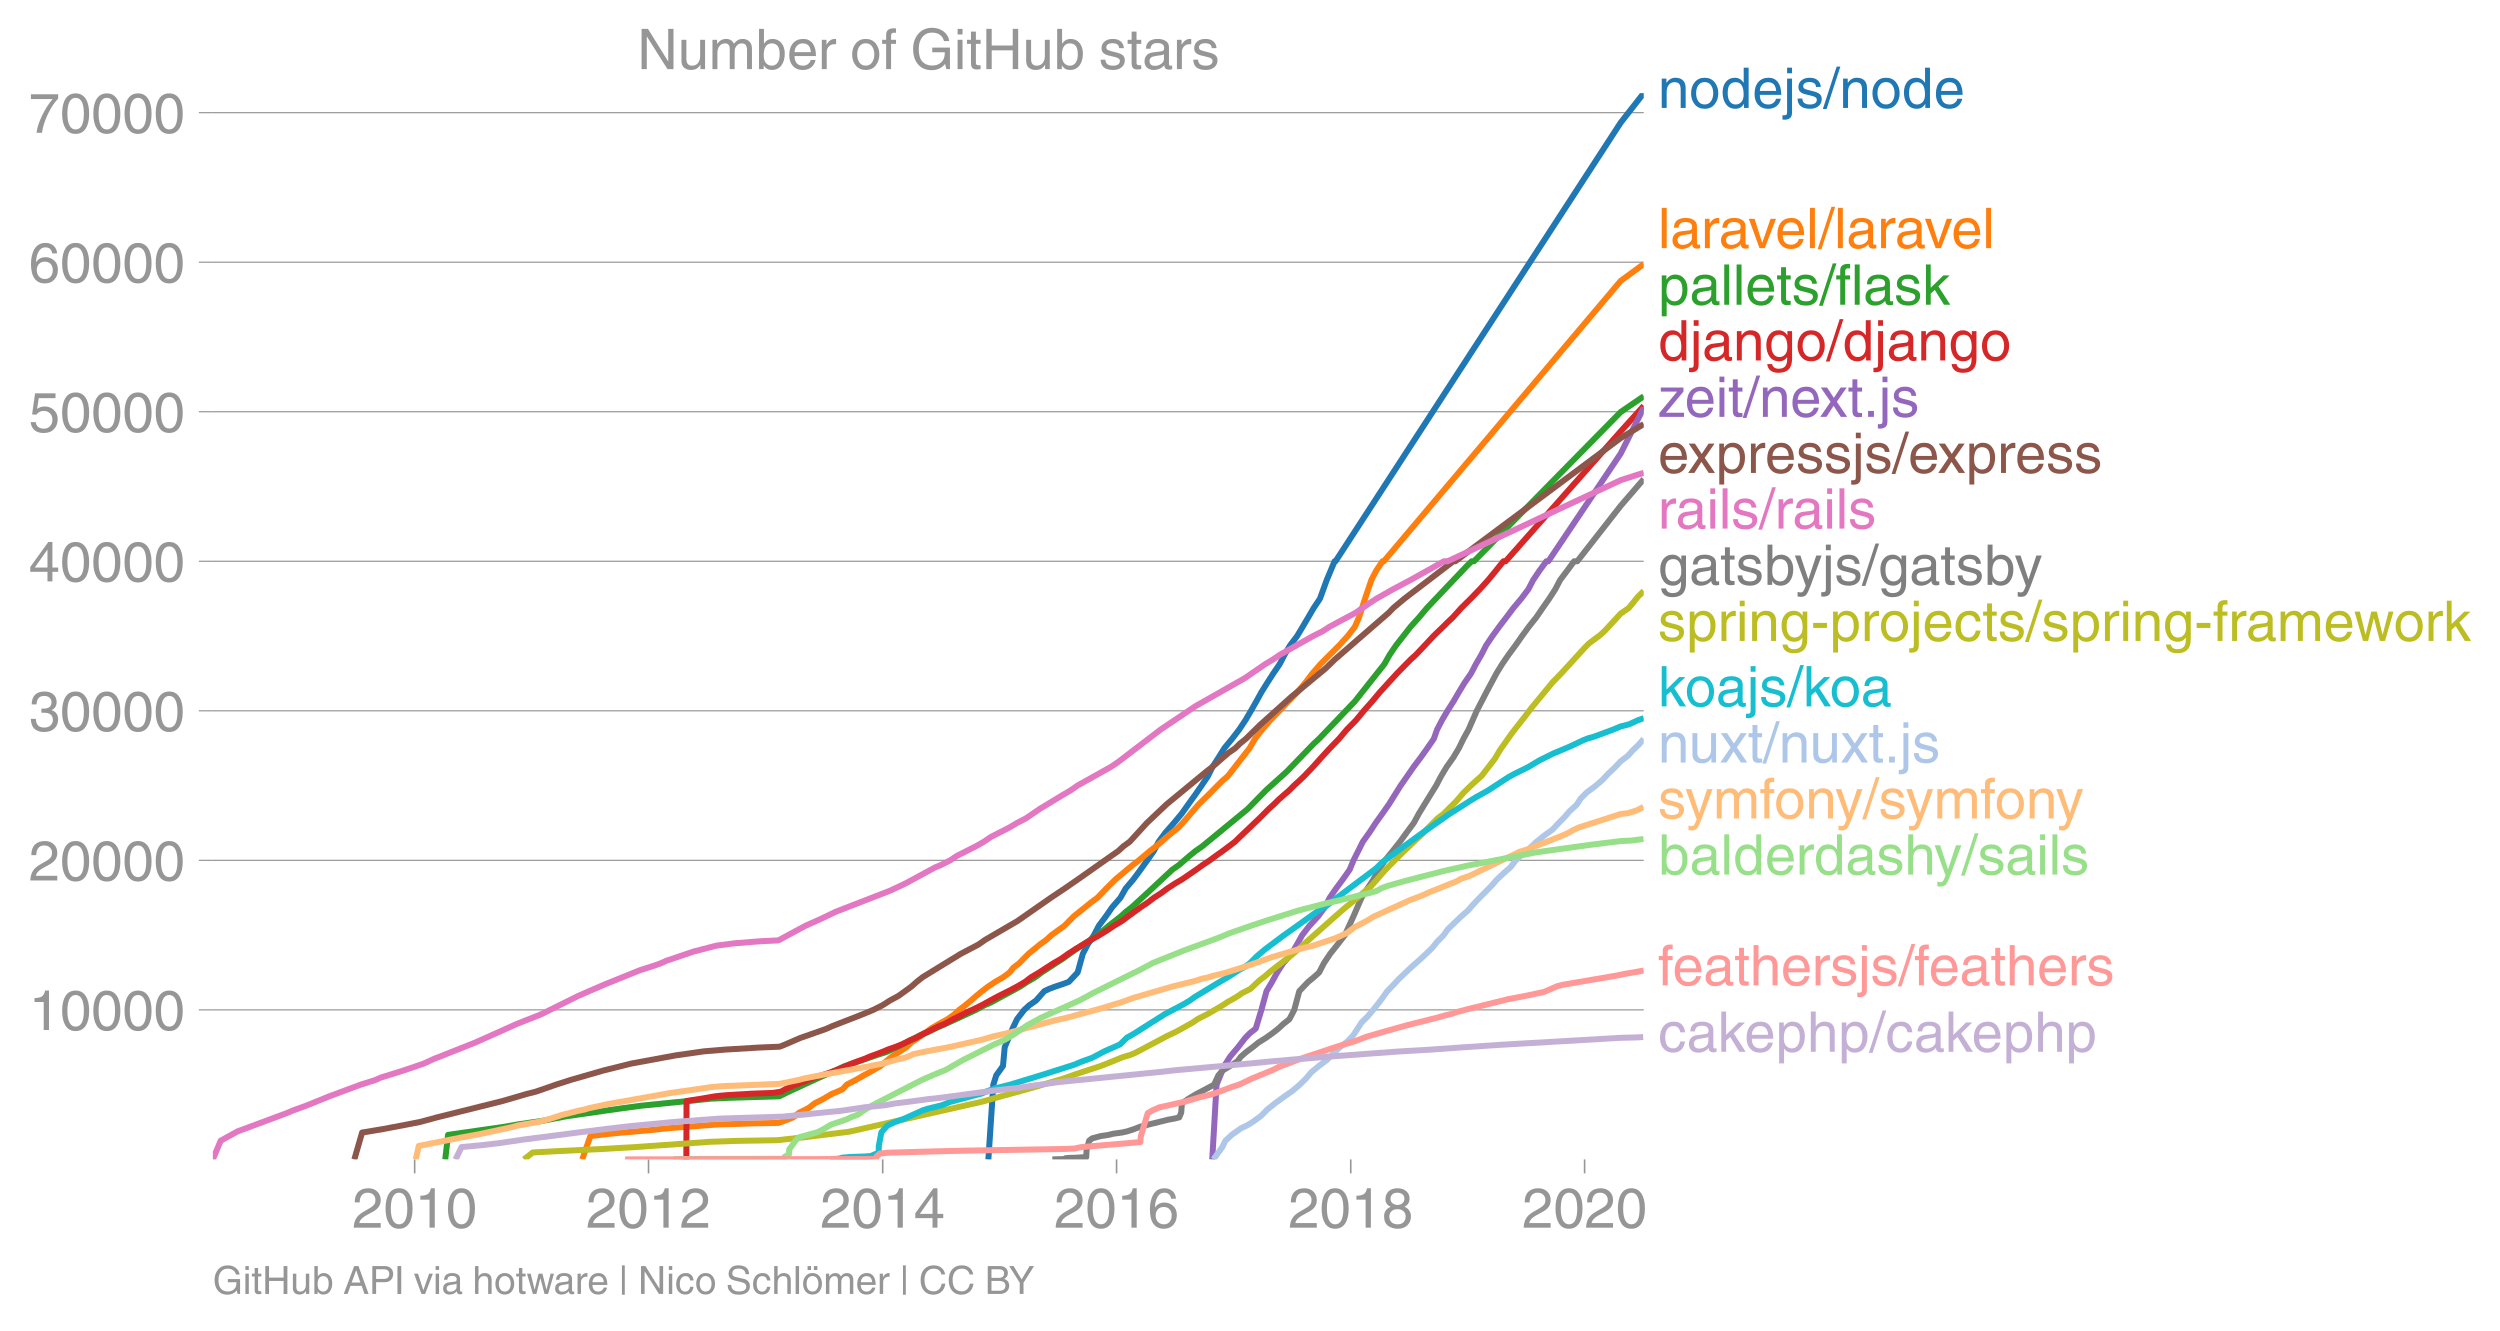 <svg height="442.883" viewBox="0 0 623.954 332.162" width="831.939" xmlns="http://www.w3.org/2000/svg" xmlns:xlink="http://www.w3.org/1999/xlink"><defs><style>*{stroke-linecap:butt;stroke-linejoin:round}</style></defs><g id="figure_1"><path d="M0 332.162h623.954V0H0z" fill="none" id="patch_1"/><g id="axes_1"><path d="M53.127 289.361h357.12V23.25H53.127z" fill="none" id="patch_2"/><g id="matplotlib.axis_1"><g id="xtick_1"><g id="line2d_1"><defs><path d="M0 0v3.5" id="mb77d93242e" stroke="#969696" stroke-width=".4"/></defs><use x="103.491" xlink:href="#mb77d93242e" y="289.361" fill="#969696" stroke="#969696" stroke-width=".4"/></g><g id="text_1"><defs><path d="M4.39 45.125q0 12.39 6.391 18.781 6.406 6.407 17.938 6.407 9.656 0 15.812-5.86 6.157-5.86 6.157-15.14 0-7.22-3.547-12.188-3.532-4.953-10.422-8.703l-12.11-6.64Q13.922 15.921 12.5 8.296h38.188V0H2.593q.39 9.906 4.297 16.5 3.906 6.594 12.203 11.375l12.593 7.328q5.032 2.89 7.329 5.984 2.297 3.094 2.297 8.516 0 5.375-3.766 9.031-3.75 3.672-10.156 3.672-7.078 0-10.594-4.672-3.516-4.656-3.61-12.609z" id="HelveticaWorld-Regular-50"/><path d="M42.484 34.188q0 14.109-3.734 21.156-3.734 7.062-10.969 7.062-7.078 0-10.89-7.062-3.797-7.047-3.797-21.157 0-13.671 3.75-20.937Q20.609 6 27.78 6q7.235 0 10.969 7 3.734 7.016 3.734 21.188zm9.422 0q0-17.297-6.25-26.704-6.25-9.39-17.875-9.39-12.062 0-18.062 9.734-6 9.75-6 26.36 0 17.03 6.14 26.578 6.157 9.547 17.922 9.547 11.625 0 17.875-9.5t6.25-26.626z" id="HelveticaWorld-Regular-48"/><path d="M35.89 0h-9.374v49.906H10.109v6.985q8.594.28 12.782 2.75Q27.094 62.109 29 70.313h6.89z" id="HelveticaWorld-Regular-49"/></defs><g transform="matrix(.14 0 0 -.14 87.92 306.41)" fill="#969696"><use xlink:href="#HelveticaWorld-Regular-50"/><use x="55.615" xlink:href="#HelveticaWorld-Regular-48"/><use x="111.23" xlink:href="#HelveticaWorld-Regular-49"/><use x="166.846" xlink:href="#HelveticaWorld-Regular-48"/></g></g></g><g id="xtick_2"><use x="161.858" xlink:href="#mb77d93242e" y="289.361" fill="#969696" stroke="#969696" stroke-width=".4" id="line2d_2"/><g transform="matrix(.14 0 0 -.14 146.287 306.41)" fill="#969696" id="text_2"><use xlink:href="#HelveticaWorld-Regular-50"/><use x="55.615" xlink:href="#HelveticaWorld-Regular-48"/><use x="111.23" xlink:href="#HelveticaWorld-Regular-49"/><use x="166.846" xlink:href="#HelveticaWorld-Regular-50"/></g></g><g id="xtick_3"><use x="220.305" xlink:href="#mb77d93242e" y="289.361" fill="#969696" stroke="#969696" stroke-width=".4" id="line2d_3"/><g id="text_3"><defs><path d="M10.594 24.703h22.61v31.89h-.188zM42 17.093V0h-8.797v17.094H2.484v8.593L34.72 70.314H42v-45.61h10.297v-7.61z" id="HelveticaWorld-Regular-52"/></defs><g transform="matrix(.14 0 0 -.14 204.735 306.41)" fill="#969696"><use xlink:href="#HelveticaWorld-Regular-50"/><use x="55.615" xlink:href="#HelveticaWorld-Regular-48"/><use x="111.23" xlink:href="#HelveticaWorld-Regular-49"/><use x="166.846" xlink:href="#HelveticaWorld-Regular-52"/></g></g></g><g id="xtick_4"><use x="278.673" xlink:href="#mb77d93242e" y="289.361" fill="#969696" stroke="#969696" stroke-width=".4" id="line2d_4"/><g id="text_4"><defs><path d="M14.11 21.578q0-6.875 4.093-11.234Q22.313 6 28.906 6q6.297 0 10.032 4.438 3.734 4.453 3.734 11.687 0 6.297-3.688 10.547-3.687 4.25-10.468 4.25-6.594 0-10.5-4.156-3.907-4.157-3.907-11.188zM41.702 51.61q-.984 5.375-3.984 8.078-3 2.72-8.125 2.72-8.11 0-12.36-7.923-4.25-7.906-4.343-18.109l.203-.188q5.61 8.641 16.687 8.641 8.844 0 15.438-5.86 6.593-5.859 6.593-16.452 0-10.5-6.25-17.47-6.25-6.952-16.843-6.952-12.219 0-18.563 8.687-6.344 8.703-6.344 25.938 0 16.593 6.485 27.093 6.5 10.5 19.484 10.5 8.407 0 14.219-5.015 5.813-5 6.297-13.688z" id="HelveticaWorld-Regular-54"/></defs><g transform="matrix(.14 0 0 -.14 263.102 306.41)" fill="#969696"><use xlink:href="#HelveticaWorld-Regular-50"/><use x="55.615" xlink:href="#HelveticaWorld-Regular-48"/><use x="111.23" xlink:href="#HelveticaWorld-Regular-49"/><use x="166.846" xlink:href="#HelveticaWorld-Regular-54"/></g></g></g><g id="xtick_5"><use x="337.12" xlink:href="#mb77d93242e" y="289.361" fill="#969696" stroke="#969696" stroke-width=".4" id="line2d_5"/><g id="text_5"><defs><path d="M27.594 40.578q5.422 0 8.953 3.094 3.547 3.11 3.547 8.234 0 4.594-3.407 7.547-3.39 2.953-9.687 2.953-5.61 0-8.672-3.11-3.047-3.093-3.047-7.874 0-5.125 3.813-7.984 3.812-2.86 8.5-2.86zm.093-7.562q-6.78 0-10.64-3.766-3.86-3.766-3.86-9.234 0-6.297 3.907-10.157Q21 6 28.219 6q6.406 0 10.234 3.86 3.828 3.859 3.828 10.265 0 5.469-3.828 9.172-3.828 3.719-10.766 3.719zM49.22 52.203q0-10.594-9.032-14.797 6.204-2.781 8.86-7.36 2.656-4.562 2.656-9.733 0-10.016-6.453-16.125-6.438-6.094-17.375-6.094-9.563 0-16.813 5.25-7.25 5.25-7.25 17.062 0 11.922 11.907 16.907-9.516 3.796-9.516 13.671 0 8.297 5.64 13.813 5.641 5.516 15.641 5.516 10.016 0 15.875-5.204 5.86-5.203 5.86-12.906z" id="HelveticaWorld-Regular-56"/></defs><g transform="matrix(.14 0 0 -.14 321.55 306.41)" fill="#969696"><use xlink:href="#HelveticaWorld-Regular-50"/><use x="55.615" xlink:href="#HelveticaWorld-Regular-48"/><use x="111.23" xlink:href="#HelveticaWorld-Regular-49"/><use x="166.846" xlink:href="#HelveticaWorld-Regular-56"/></g></g></g><g id="xtick_6"><use x="395.487" xlink:href="#mb77d93242e" y="289.361" fill="#969696" stroke="#969696" stroke-width=".4" id="line2d_6"/><g transform="matrix(.14 0 0 -.14 379.917 306.41)" fill="#969696" id="text_6"><use xlink:href="#HelveticaWorld-Regular-50"/><use x="55.615" xlink:href="#HelveticaWorld-Regular-48"/><use x="111.23" xlink:href="#HelveticaWorld-Regular-50"/><use x="166.846" xlink:href="#HelveticaWorld-Regular-48"/></g></g></g><g id="matplotlib.axis_2"><g id="ytick_1"><path clip-path="url(#pa06152f37e)" d="M53.127 252.045h357.12" fill="none" stroke="#969696" stroke-linecap="square" stroke-width=".3" id="line2d_7"/><g id="line2d_8"><defs><path d="M0 0h-3.5" id="maf767cb6ea" stroke="#969696" stroke-width=".3"/></defs><use x="53.127" xlink:href="#maf767cb6ea" y="252.045" fill="#969696" stroke="#969696" stroke-width=".3"/></g><g transform="matrix(.14 0 0 -.14 7.2 257.07)" fill="#969696" id="text_7"><use xlink:href="#HelveticaWorld-Regular-49"/><use x="55.615" xlink:href="#HelveticaWorld-Regular-48"/><use x="111.23" xlink:href="#HelveticaWorld-Regular-48"/><use x="166.846" xlink:href="#HelveticaWorld-Regular-48"/><use x="222.461" xlink:href="#HelveticaWorld-Regular-48"/></g></g><g id="ytick_2"><path clip-path="url(#pa06152f37e)" d="M53.127 214.726h357.12" fill="none" stroke="#969696" stroke-linecap="square" stroke-width=".3" id="line2d_9"/><use x="53.127" xlink:href="#maf767cb6ea" y="214.726" fill="#969696" stroke="#969696" stroke-width=".3" id="line2d_10"/><g transform="matrix(.14 0 0 -.14 7.2 219.75)" fill="#969696" id="text_8"><use xlink:href="#HelveticaWorld-Regular-50"/><use x="55.615" xlink:href="#HelveticaWorld-Regular-48"/><use x="111.23" xlink:href="#HelveticaWorld-Regular-48"/><use x="166.846" xlink:href="#HelveticaWorld-Regular-48"/><use x="222.461" xlink:href="#HelveticaWorld-Regular-48"/></g></g><g id="ytick_3"><path clip-path="url(#pa06152f37e)" d="M53.127 177.406h357.12" fill="none" stroke="#969696" stroke-linecap="square" stroke-width=".3" id="line2d_11"/><use x="53.127" xlink:href="#maf767cb6ea" y="177.406" fill="#969696" stroke="#969696" stroke-width=".3" id="line2d_12"/><g id="text_9"><defs><path d="M22.406 39.984q2.203-.187 4.594-.187 6.203 0 9.781 2.86 3.594 2.859 3.594 8.656 0 4.687-3.344 7.89-3.343 3.203-9.64 3.203-6.985 0-10.235-4.11-3.234-4.093-3.437-10.983h-8.64q0 10.984 5.765 16.984 5.765 6.016 16.937 6.016 9.922 0 15.828-5.11 5.907-5.094 5.907-13.39 0-10.704-9.032-14.5v-.204q11.72-4 11.72-16.406 0-9.906-6.595-16.265-6.593-6.344-18.703-6.344-9.906 0-16.312 5.203Q4.204 8.5 3.422 21.484H12.5q.203-8.109 4-11.797Q20.313 6 27.484 6q6.938 0 11.141 3.86 4.203 3.859 4.203 9.718 0 6.406-4.016 9.672-4 3.266-12.39 3.266-2 0-4.016-.094z" id="HelveticaWorld-Regular-51"/></defs><g transform="matrix(.14 0 0 -.14 7.2 182.43)" fill="#969696"><use xlink:href="#HelveticaWorld-Regular-51"/><use x="55.615" xlink:href="#HelveticaWorld-Regular-48"/><use x="111.23" xlink:href="#HelveticaWorld-Regular-48"/><use x="166.846" xlink:href="#HelveticaWorld-Regular-48"/><use x="222.461" xlink:href="#HelveticaWorld-Regular-48"/></g></g></g><g id="ytick_4"><path clip-path="url(#pa06152f37e)" d="M53.127 140.086h357.12" fill="none" stroke="#969696" stroke-linecap="square" stroke-width=".3" id="line2d_13"/><use x="53.127" xlink:href="#maf767cb6ea" y="140.086" fill="#969696" stroke="#969696" stroke-width=".3" id="line2d_14"/><g transform="matrix(.14 0 0 -.14 7.2 145.11)" fill="#969696" id="text_10"><use xlink:href="#HelveticaWorld-Regular-52"/><use x="55.615" xlink:href="#HelveticaWorld-Regular-48"/><use x="111.23" xlink:href="#HelveticaWorld-Regular-48"/><use x="166.846" xlink:href="#HelveticaWorld-Regular-48"/><use x="222.461" xlink:href="#HelveticaWorld-Regular-48"/></g></g><g id="ytick_5"><path clip-path="url(#pa06152f37e)" d="M53.127 102.767h357.12" fill="none" stroke="#969696" stroke-linecap="square" stroke-width=".3" id="line2d_15"/><use x="53.127" xlink:href="#maf767cb6ea" y="102.767" fill="#969696" stroke="#969696" stroke-width=".3" id="line2d_16"/><g id="text_11"><defs><path d="M14.703 40.922q5.813 4.39 13.625 4.39 9.469 0 16.281-6.296 6.813-6.297 6.813-16.22 0-10.78-6.578-17.796-6.563-7-18.422-7-10.313 0-16.266 5.047Q4.203 8.109 3.22 17.39h9.094q.671-5.672 4.437-8.672 3.766-3 10.453-3 6.485 0 10.64 4.484Q42 14.703 42 21.688q0 7.125-4.36 11.421-4.343 4.297-11.218 4.297-7.813 0-13.047-6.687l-7.563.39 5.266 37.594h36.438v-8.5H17.672z" id="HelveticaWorld-Regular-53"/></defs><g transform="matrix(.14 0 0 -.14 7.2 107.791)" fill="#969696"><use xlink:href="#HelveticaWorld-Regular-53"/><use x="55.615" xlink:href="#HelveticaWorld-Regular-48"/><use x="111.23" xlink:href="#HelveticaWorld-Regular-48"/><use x="166.846" xlink:href="#HelveticaWorld-Regular-48"/><use x="222.461" xlink:href="#HelveticaWorld-Regular-48"/></g></g></g><g id="ytick_6"><path clip-path="url(#pa06152f37e)" d="M53.127 65.447h357.12" fill="none" stroke="#969696" stroke-linecap="square" stroke-width=".3" id="line2d_17"/><use x="53.127" xlink:href="#maf767cb6ea" y="65.447" fill="#969696" stroke="#969696" stroke-width=".3" id="line2d_18"/><g transform="matrix(.14 0 0 -.14 7.2 70.471)" fill="#969696" id="text_12"><use xlink:href="#HelveticaWorld-Regular-54"/><use x="55.615" xlink:href="#HelveticaWorld-Regular-48"/><use x="111.23" xlink:href="#HelveticaWorld-Regular-48"/><use x="166.846" xlink:href="#HelveticaWorld-Regular-48"/><use x="222.461" xlink:href="#HelveticaWorld-Regular-48"/></g></g><g id="ytick_7"><path clip-path="url(#pa06152f37e)" d="M53.127 28.127h357.12" fill="none" stroke="#969696" stroke-linecap="square" stroke-width=".3" id="line2d_19"/><use x="53.127" xlink:href="#maf767cb6ea" y="28.127" fill="#969696" stroke="#969696" stroke-width=".3" id="line2d_20"/><g id="text_13"><defs><path d="M3.719 68.797h48.578v-7.719Q42.28 50.875 33.984 33.484 25.687 16.11 23.391 0h-9.672q1.469 13.281 9.719 30.531 8.25 17.266 18.953 29.672H3.719z" id="HelveticaWorld-Regular-55"/></defs><g transform="matrix(.14 0 0 -.14 7.2 33.152)" fill="#969696"><use xlink:href="#HelveticaWorld-Regular-55"/><use x="55.615" xlink:href="#HelveticaWorld-Regular-48"/><use x="111.23" xlink:href="#HelveticaWorld-Regular-48"/><use x="166.846" xlink:href="#HelveticaWorld-Regular-48"/><use x="222.461" xlink:href="#HelveticaWorld-Regular-48"/></g></g></g></g><path clip-path="url(#pa06152f37e)" d="M246.678 289.361l1.239-18.656.735-2.332 1.678-2.333.428-4.665 1.96-4.665 1.113-2.332 1.795-2.333 1.277-1.164 1.68-1.168 2.056-2.333 1.226-.582 1.542-.582 1.782-.582 1.568-.586 2.198-2.333 1.295-4.665 1.22-2.332 1.572-2.332 1.205-2.333 1.748-2.332 1.619-2.333 2.032-2.332 1.319-2.333 1.975-2.332 1.714-2.333 1.68-2.332 1.64-2.333 1.224-2.332 1.738-2.333 2.049-2.332 1.946-2.333 1.659-2.332 1.684-2.333 1.615-2.332 1.578-2.333 1.153-2.332 1.505-2.333 1.449-2.332 1.922-2.333 1.796-2.332 1.552-2.333 1.375-2.332 1.329-2.333 1.291-2.332 1.45-2.333 1.505-2.332 1.592-2.332 1.21-2.333 1.377-2.332 1.765-2.333 1.396-2.332 1.382-2.333 1.358-2.332 1.564-2.333 1.695-4.665 1.959-4.665h.233l71.17-109.48 5.752-7.357" fill="none" stroke="#1f77b4" stroke-linecap="square" stroke-width="1.5" id="line2d_21"/><path clip-path="url(#pa06152f37e)" d="M145.318 289.361l2.034-5.825 1.27-.146 1.196-.145 1.307-.146 1.169-.145 1.502-.146 1.527-.146 1.95-.145 1.529-.15 1.574-.145 1.753-.145 1.357-.146 1.306-.146 1.339-.145 1.715-.146 1.978-.145 1.913-.146 2.103-.145 1.677-.146 1.978-.145 2.107-.146 1.5-.033 1.71-.038 2.251-.074 1.905-.071 1.198-.038 1.65-.018 1.108-.019 1.643-.034 1.769-.037.195-.075.418-.149 1.588-.582 1.424-.582 1.518-1.168 2.342-1.165 1.51-1.168 2.275-1.164 1.973-1.168 1.404-.582 1.294-.583 1.062-1.168 2.258-1.164 2.04-1.168 2.125-1.165 2.02-1.168 1.386-1.164 1.433-1.168 1.813-1.165 1.789-1.168 1.195-1.164 1.741-1.168 1.709-1.165 1.502-1.168 2.013-1.164 2.117-1.168 1.643-1.165 1.285-1.168 1.534-1.164 1.395-1.168 1.338-1.164 1.427-1.169 1.532-1.164 1.754-1.168 2.02-1.164 1.56-1.169.91-1.164 1.528-1.168 2.283-2.333 1.438-1.164 1.443-1.168 1.605-1.164 1.266-1.168 1.614-1.165 1.622-1.168 2.303-2.332 1.428-1.165 1.482-1.168 1.422-1.164 1.605-1.168 2.233-2.333 2.354-2.332 1.417-1.165 1.366-1.168 1.438-1.164 1.5-1.168 1.398-1.165 1.38-1.168 1.521-1.164 1.38-1.168 1.306-1.165 1.426-1.168 1.46-1.164 1.09-1.168 1.997-2.333 2.006-2.332 2.399-2.333 2.297-2.332 1.175-1.165 1.365-1.168 1.826-2.332 1.8-2.333 1.826-2.332 1.334-2.333 1.816-2.332 2.03-2.333 2.275-2.332 2.218-2.333 2.279-2.332 1.951-2.333 1.774-2.332 2.022-2.332 2.335-2.333 2.322-2.332 2.134-2.333 1.795-2.332 1.018-2.333 1.509-4.665 1.587-4.665 1.204-2.332 1.582-2.333h.318l59.114-69.978 5.753-4.206" fill="none" stroke="#ff7f0e" stroke-linecap="square" stroke-width="1.5" id="line2d_22"/><path clip-path="url(#pa06152f37e)" d="M111.124 289.361l.705-6.116 14.193-2.042 3.298-.582 6.037-.877 6.123-1.164 14.196-2.042 4.484-.582 17.255-1.75 4.711-.217 12.324-.365 3.657-1.75 6.336-2.915 6.507-2.919 8.46-2.914 1.867-.583 2.529-1.168 5.68-2.914 1.426-.583 2.45-1.168 2.552-1.164 2.615-1.168 5.024-2.333 2.166-1.164 1.382-.582 7.525-4.083 1.776-1.168 1.983-1.164 1.546-1.169 5.407-3.496 3.217-2.333 5.414-3.5 2.76-2.333 3.004-2.332 1.272-1.165 1.51-1.168 3.807-3.497 6.248-5.833 1.672-1.164 2.701-2.333 1.443-1.168 1.67-1.164 11.352-9.33 4.569-4.665 5.181-4.665 6.77-6.998 1.272-1.168 8.927-9.33 7.392-9.33 1.319-2.332 1.582-2.332 3.642-4.665 2.117-2.333 1.956-2.332 9.96-10.495 1.214-1.168h.566l36.619-37.26 5.753-3.922h0" fill="none" stroke="#2ca02c" stroke-linecap="square" stroke-width="1.5" id="line2d_23"/><path clip-path="url(#pa06152f37e)" d="M171.302 289.361l.045-14.573 1.878-.291 1.865-.291 1.66-.291 1.664-.291 1.332-.146 1.7-.145 2.342-.146 1.447-.075 1.269-.074 1.009-.071 2.022-.075 2.175-.07 1.384-.075 1.822-.291 1.031-.583 1.25-.582 1.41-.586 1.608-.582 1.458-.582 1.452-.582 2-.586 1.727-.582 1.689-.583 1.331-.582 1.384-.586 1.339-.582 1.507-.582 1.637-.582 1.32-.586 1.608-.582 1.537-.583 1.356-.582 1.692-.586 1.507-.582 1.305-.582 1.086-.582 1.494-.586 2.018-1.165 1.369-.582 1.09-.586 1.172-.582 1.5-.582 2.08-1.168 2.35-1.165 1.05-.582 1.37-.586 2.382-1.164 2.102-1.168 2.177-1.164 2.35-1.169 2.211-1.164 1.984-1.168 1.52-1.164 1.988-1.169 1.764-1.164 1.85-1.168 1.988-1.164 1.628-1.169 1.83-1.164 1.95-1.168 1.958-1.164 2.077-1.168 1.89-1.165 1.74-1.168 1.951-1.164 1.557-1.168 1.618-1.165 1.605-1.168 1.743-1.164 1.5-1.168 1.82-1.165 1.574-1.168 1.784-1.164 1.967-1.168 1.697-1.165 1.707-1.168 1.601-1.164 1.782-1.168 1.567-1.165 1.656-1.168 1.55-1.164 1.536-1.168 1.185-1.165 1.237-1.168 1.229-1.164 1.202-1.168 1.24-1.165 1.159-1.168 1.158-1.164 1.291-1.168 1.183-1.165 1.326-1.168 1.34-1.164 1.157-1.168 1.283-1.165 1.218-1.168 2.243-2.332 2.081-2.333 2.148-2.332 2.255-2.333 1.973-2.332 2.296-2.333 1.924-2.332 2.08-2.333 1.947-2.332 2.122-2.333 2.132-2.332 2.287-2.332 1.154-1.165 1.287-1.168 2.212-2.332 2.18-2.333 1.192-1.164 1.224-1.168 1.174-1.165 1.238-1.168 2.097-2.332 2.356-2.333 2.267-2.332 2.113-2.333 1.917-2.332 1.876-2.333h.544l28.72-32.423 5.753-6.363" fill="none" stroke="#d62728" stroke-linecap="square" stroke-width="1.5" id="line2d_24"/><path clip-path="url(#pa06152f37e)" d="M302.552 289.361l1.084-18.656 1.906-4.665 1.48-2.332 1.964-2.333 1.806-2.332 1.136-1.165 1.479-1.168 1.419-4.665 1.271-4.665 1.391-2.332 1.272-2.333 1.517-2.332 2.056-2.333 1.37-2.332 1.306-2.332 1.805-2.333 2.158-2.332 1.702-2.333 1.195-2.332 1.608-2.333 1.733-2.332 1.64-2.333.962-2.332 2.337-4.665 1.669-2.333 1.523-2.332 1.675-2.333 1.637-2.332 1.462-2.333 1.458-2.332 1.633-2.333 1.61-2.332 1.757-2.333 1.667-2.332 1.61-2.333.833-2.332 1.218-2.333 1.366-2.332 1.49-2.333 1.356-2.332 1.418-2.333 1.614-2.332 1.218-2.332 1.361-2.333 1.187-2.332 1.573-2.333 1.698-2.332 1.781-2.333 1.755-2.332 1.958-2.333 1.767-2.332 1.217-2.333 1.57-2.332 1.713-2.333h.5l18.05-26.881 5.754-11.446" fill="none" stroke="#9467bd" stroke-linecap="square" stroke-width="1.5" id="line2d_25"/><path clip-path="url(#pa06152f37e)" d="M88.442 289.361l1.932-6.699 5.285-.877 6.116-1.164 3.005-.586 4.303-1.164 16.362-4.083 5.99-1.75 2.308-.582 5.036-1.75 3.613-1.165 8.104-2.333 6.99-1.75 11.052-2.041 7.134-1.02 5.253-.436 8.495-.511 5.192-.22 1.099-.437 4.056-1.75 4.992-1.747 1.626-.586 1.261-.582 7.493-2.915 2.825-1.168 2.318-1.164 1.825-1.168 2.156-1.164 3.223-2.333 1.308-1.168 1.48-1.164 9.524-5.834 4.44-2.332 1.654-1.164 8.014-4.665 8.376-5.833 3.491-2.333 3.378-2.332 8.28-5.83 1.676-1.168 1.263-1.164 1.605-1.168 4.261-4.665 4.93-4.665 9.905-8.162 1.516-1.168 2.67-2.333 1.357-1.164 1.688-1.168 1.179-1.165 1.463-1.168 3.56-3.496 7.796-6.998 4.218-3.5 4.235-3.497 2.41-2.333 13.45-11.662 1.116-1.168 2.78-2.333 12.211-9.33h.488l41.286-30.762 5.753-3.479h0" fill="none" stroke="#8c564b" stroke-linecap="square" stroke-width="1.5" id="line2d_26"/><path clip-path="url(#pa06152f37e)" d="M53.127 289.361l1.953-4.66 4.223-2.333 12.556-4.665 1.341-.582 3.224-1.165 5.744-2.332 7.862-2.919 3.673-1.164 1.279-.582 5.627-1.75 5.13-1.75 2.543-1.165 10.302-4.083 7.832-3.5 2.586-1.165 5.912-2.333 4.73-2.332 4.692-2.332 6.722-2.915 8.697-3.5 3.636-1.165 1.616-.586 1.267-.582 6.879-2.333 5.672-1.455 4.513-.586 6.432-.508 4.53-.22.233-.145 6.507-3.501 3.902-1.747 3.65-1.75 13.532-5.247 3.744-1.75 7.54-4.083 1.425-.582 2.317-1.168 1.754-1.165 4.64-2.332 2.044-1.168 1.71-1.165 4.555-2.332 1.976-1.168 2.247-1.165 3.406-2.332 5.778-3.5 1.991-1.165 1.677-1.168 8.335-4.665 1.736-1.165 10.694-8.165 8.677-5.83 12.33-6.997 5.088-3.5 1.948-1.165 1.713-1.168 8.265-4.665 2.33-1.164 1.8-1.168 6.52-3.497 3.37-2.333 1.79-1.168 4.123-2.332 4.39-2.333 6.262-3.497 2.048-1.168h.942l43.205-20.246 5.753-1.843h0" fill="none" stroke="#e377c2" stroke-linecap="square" stroke-width="1.5" id="line2d_27"/><path clip-path="url(#pa06152f37e)" d="M262.65 289.361l1.17-.033 1.898-.038.044-.074.15-.146.813-.07 2.156-.075 2.218-.146.027-.582.06-1.164.648-2.333.75-.582 2.168-.582 1.928-.291 1.174-.291 2.128-.292 1.348-.294 1.76-.583 1.501-.582 2.25-.582 2.382-.586 2.339-.582 1.63-.291 1.12-.291.493-1.168.17-2.333 1.678-1.164 1.944-1.168 2.256-1.165 2.154-1.168 1.09-2.332 1.009-1.165 1.92-1.168 1.812-1.164.87-1.168 1.358-1.165 1.553-1.168 1.442-1.164 1.875-1.168 1.639-1.165 1.485-1.168 1.256-1.164 1.492-1.168 1.216-2.333 1.255-4.665 2.228-2.332 1.421-1.164 1.3-1.169 1.203-2.332 1.561-2.333 1.856-2.332 1.803-2.332 2.14-4.665 2.027-4.665 1.491-2.333 1.536-2.332 1.247-2.333 1.593-2.332 1.894-2.333 1.853-2.332 1.686-2.333 1.741-2.332 1.265-2.333 1.427-2.332 1.436-2.333 1.45-2.332 1.227-2.333 1.396-2.332 1.656-2.333 1.392-2.332 1.139-2.333 1.284-2.332 2.043-4.665 1.21-2.333 1.2-2.332 1.252-2.333 1.25-2.332 1.428-2.332 1.595-2.333 1.731-2.332 1.627-2.333 1.703-2.332 1.855-2.333 1.594-2.332 1.635-2.333 1.51-2.332 1.217-2.333 1.764-2.332 1.728-2.333h.784l10.837-13.845 5.753-6.67" fill="none" stroke="#7f7f7f" stroke-linecap="square" stroke-width="1.5" id="line2d_28"/><path clip-path="url(#pa06152f37e)" d="M130.769 289.361l2.189-1.724 6.217-.336 10.876-.53 8.326-.466 18.72-1.329 6.752-.231 10.117-.168 7.24-.799 10.743-1.328 32.987-7.45 5.712-1.597 5.871-1.597 9.01-2.66 3.01-1.064 6.453-2.128 5.305-2.13 1.784-.53 1.284-.534 8.05-4.258 2.242-1.064 3.832-2.13 1.596-1.064 2.147-1.064 3.688-2.127 1.619-1.064 1.894-1.064 1.591-1.063 2.076-1.067 2.25-2.128 1.423-1.063 1.17-1.064 5.514-4.258 9.596-8.513 3.634-3.19 2.678-2.132 1.162-1.063 2.6-2.131 3.73-4.255 4.235-4.258 4.493-4.254 4.228-4.258 1.418-1.064 3.214-3.19 1.835-2.128 2.189-2.131 2.36-2.127 3.284-4.258 1.253-2.131 3.007-4.255 3.331-4.258 1.616-2.127 5.277-6.386 2.08-2.127 5.837-6.385 1.046-1.064 2.854-2.127 1.152-1.067 3.925-4.259 2.042-1.407 2.264-2.813 1.45-1.407h0" fill="none" stroke="#bcbd22" stroke-linecap="square" stroke-width="1.5" id="line2d_29"/><path clip-path="url(#pa06152f37e)" d="M207.18 289.361l2.353-.209.61-.212 2.164-.183 3.65-.13 1.413-.11 1.935-.842.032-1.687.634-3.378 1.475-1.687 1.81-.843 2.353-.847 4.668-2.109 1.328-.421 3.444-.848 2.102-.843 6.309-1.687 1.642-.422.897-.425 2.317-.843 3.49-.844 8.328-2.534 7.997-2.534 2.002-.843 2.373-.844 3.225-1.69 3.824-1.687 1.705-1.687 1.537-.843 3.983-2.535 4.013-2.53 4.804-2.534 1.398-.843 1.17-.847 5.577-3.378 2.884-1.687 2.63-1.69 1.533-.844 1.178-.843 1.67-1.69 1.986-1.688 4.509-3.377 9.463-6.751 1.473-.844 3.345-2.534 8.991-6.754 1.76-1.691 9.23-6.755 7.194-5.06 5.319-3.378 1.35-.843 3.033-1.69 5.187-3.378 1.542-.844 3.427-1.69 2.818-1.687 3.416-1.69 4.008-1.688 3.604-1.69 1.113-.422 1.5-.422 4.553-1.686 2.026-.848 2.061-.51 2.247-1.03 1.451-.516h0" fill="none" stroke="#17becf" stroke-linecap="square" stroke-width="1.5" id="line2d_30"/><path clip-path="url(#pa06152f37e)" d="M302.865 289.361l2.217-3.1.745-1.553 1.685-1.553 2.222-1.552 1.617-.777 1.261-.776 2.125-1.552 1.523-1.553 1.929-1.552 2.118-1.553 2.234-1.552 1.833-1.553 1.58-1.552 1.297-1.553 1.88-1.552 2.059-1.553 1.539-1.552 1.622-1.553 2.002-1.552 1.455-1.553 1.996-3.105 1.57-1.552 1.302-1.553 1.247-1.552 1.169-1.553 1.094-1.552 1.502-1.553 1.44-1.552 1.633-1.553 1.636-1.552 1.776-1.553 1.675-1.549 1.605-1.552 1.24-1.553 1.551-1.552 1.108-1.553 1.61-1.552 1.611-1.553 1.789-1.552 1.351-1.553 1.47-1.552 1.55-1.553 1.537-1.552 1.34-1.553 1.662-1.552 1.765-1.553 1.165-1.552 1.69-1.553 1.843-1.552 1.647-1.553 1.898-1.552 2.177-1.553 1.447-1.552 1.527-1.553 1.346-1.552 1.72-1.553 1.004-1.552 1.536-1.553 2.1-1.552 1.802-1.553 1.44-1.552 1.647-1.553 1.465-1.552 1.82-1.392 1.269-1.396 1.451-1.392 1.206-1.396" fill="none" stroke="#aec7e8" stroke-linecap="square" stroke-width="1.5" id="line2d_31"/><path clip-path="url(#pa06152f37e)" d="M103.778 289.361l.748-3.362 10.21-2.023 5.414-1.007 7.774-1.687 1.158-.336 5.621-1.012 2.442-.671 3.153-1.012 3.966-1.007 1.652-.336 1.06-.336 4.738-1.011 15.146-2.695 10.42-1.515 2.769-.25 14.568-.594 4.848-1.007 1.218-.34 5.181-1.007 5.585-1.012 3.644-.672 5.212-1.007 3.514-1.012 1.655-.335.955-.34 1.512-.672 3.104-.675 5.464-1.008 4.533-1.011 4.397-1.012 2.207-.671 4.323-1.012 11.247-3.03 3.025-.676 8.681-2.358 3.268-1.008 1.197-.34 3.797-1.347 9.263-2.694 5.454-1.344 2.192-.671 1.572-.336 1.03-.34 2.75-.672 4.37-1.347 3.958-1.347 3.75-1.347 4.575-1.348 3.573-1.011 1.618-.336 4.058-1.347 1.994-.672 2.935-1.347 1.711-1.347 2.623-1.348 2.274-1.347 8.879-4.042 3.517-1.343 1.413-.672 6.73-2.694 1.226-.676 1.996-.672 12.653-6.064 2.096-.672 8.539-3.37 1.465-.672 1.197-.675 1.43-.672 10.46-3.37 1.866-.216 2.074-.657 1.757-.877h0" fill="none" stroke="#ffbb78" stroke-linecap="square" stroke-width="1.5" id="line2d_32"/><path clip-path="url(#pa06152f37e)" d="M168.08 289.361l1.185-.097 26.336-.056.2-.466 1.102-.62.07-1.242 1.797-2.482.872-.62 4.484-1.239 1.221-.623 2.084-1.239 3.733-1.243 1.29-.62 1.667-.619 1.763-1.242 2.135-1.24 12.118-6.21 2.853-1.238 3.048-1.243 4.337-2.482 7.442-3.724 2.823-1.243 2.158-1.24 3.643-2.481 3.42-1.862 9.651-4.348 3.42-1.859 6.275-3.105 3.749-1.858 1.297-.623 3.487-1.859 7.725-3.105 8.456-3.101 3.03-1.24 5.336-1.865 3.718-1.243 7.878-2.482 7.126-1.858 2.82-.623 6.238-1.55 1.42-.309 2.183-.623 1.022-.62 1.669-.623 4.385-1.243 9.62-2.481 5.516-1.24 17.546-3.41 13.5-1.866 3.642-.463 3.905-.47 2.753-.135 2.956-.403h0" fill="none" stroke="#98df8a" stroke-linecap="square" stroke-width="1.5" id="line2d_33"/><path clip-path="url(#pa06152f37e)" d="M156.017 289.361l62.598-.09.16-.63.796-.72 1.973-.224 12.653-.358 6.845-.16 24.674-.426 2.385-.09 1.746-.362 14.778-1.261.096-1.44 1.73-5.767 1.205-.72 1.644-.72 6.396-1.44 3.631-1.08 2.925-.72 1.192-.362 3.845-1.444 2.143-.72 3.004-1.44 3.535-1.441 1.75-.72 1.396-.724 5.822-2.161 8.63-2.881 4.72-1.445 2.816-1.078 4.989-1.44 5.147-1.441 7.204-1.807 2.613-.72 1.527-.358.897-.362 2.746-.72 10.238-2.523 3.824-.72 5.097-1.083 3.295-1.44 1.468-.359 12.663-2.164 3.123-.612 4.298-.75h0" fill="none" stroke="#ff9896" stroke-linecap="square" stroke-width="1.5" id="line2d_34"/><path clip-path="url(#pa06152f37e)" d="M113.694 289.361l1.5-3.079 5.07-.473 4.092-.474 6.45-.948 3.726-.474 9.155-1.187 7.451-.952 6.123-.709 11.125-1.067 8.217-.594 3.228-.235 15.508-.474 11.74-1.186 2.509-.235 6.456-.948 4.794-.474 2.623-.474 3.838-.474 4.451-.597 3.226-.355 14.085-1.896 4.662-.474 2.978-.474 7.658-1.067 24.98-2.49 4.267-.473 11.88-1.068 6.534-.593 4.762-.474 6.873-.593 7.378-.594 9.605-.709 8.03-.593 8.1-.474 8.301-.593 8.797-.59 30.527-1.784 4.334-.105 1.38-.104h0" fill="none" stroke="#c5b0d5" stroke-linecap="square" stroke-width="1.5" id="line2d_35"/><g id="text_14"><defs><path d="M49.219 0h-8.844v32.172q0 7.422-2.594 10.578-2.578 3.156-8.578 3.156-5.906 0-9.875-4.5-3.953-4.484-3.953-12.89V0H6.594v52.297h8.297v-7.375h.203q6.203 8.89 15.812 8.89 8.89 0 13.594-4.718 4.719-4.703 4.719-13.5z" id="HelveticaWorld-Regular-110"/><path d="M12.703 26.219q0-8.735 3.953-14.375 3.953-5.64 11.219-5.64 7.531 0 11.438 5.905 3.906 5.907 3.906 14.11 0 8.297-3.907 14.078-3.906 5.797-11.437 5.797-6.969 0-11.078-5.453-4.094-5.438-4.094-14.422zm-8.984 0q0 11.672 6.484 19.625 6.5 7.968 17.672 7.968 11.438 0 17.875-8.062 6.453-8.047 6.453-19.531 0-11.516-6.406-19.625-6.39-8.11-17.922-8.11-11.078 0-17.625 7.86-6.531 7.86-6.531 19.875z" id="HelveticaWorld-Regular-111"/><path d="M13.094 26.313q0-9.704 3.844-14.954 3.859-5.25 10.265-5.25 6.094 0 10.188 4.485 4.109 4.5 4.109 13.094 0 11.03-3.5 16.625-3.484 5.593-10.61 5.593-6.78 0-10.546-4.453-3.75-4.437-3.75-15.14zM50.39 0h-8.297v7.172h-.203q-4.97-8.688-15.078-8.688-10.891 0-16.86 8.297Q4 15.094 4 27.688q0 11.625 5.906 18.875 5.922 7.25 15.875 7.25 9.813 0 15.625-8.891l.203.594V71.78h8.782z" id="HelveticaWorld-Regular-100"/><path d="M42.484 30.328q-.687 8.485-4.5 12.031-3.797 3.547-10.109 3.547-6.39 0-10.328-4.5-3.922-4.484-4.172-11.078zm8.391-13.922q-1.453-8.11-7.953-13.422-5.719-4.5-15.047-4.593-10.984.093-17.438 7.203Q4 12.704 4 24.704q0 13.78 6.64 21.437 6.641 7.672 18.47 7.672 10.593 0 16.546-7.922 5.953-7.907 5.953-22.594H13.375q0-8.203 3.813-12.703Q21 6.109 28.608 6.109q5.375 0 9.235 3.235 3.86 3.25 4.25 7.062z" id="HelveticaWorld-Regular-101"/><path d="M15.375 61.813H6.594v9.968h8.781zm0-69.532q0-7.468-3.547-10.375Q8.297-21 2-21q-1.797 0-3.703.297v7.61H.594q3.703 0 4.843 1.109 1.157 1.093 1.157 5.296v58.985h8.781z" id="HelveticaWorld-Regular-106"/><path d="M36.078 37.406q-.187 4.688-3.344 6.735-3.14 2.047-9.047 2.047-4.296 0-7.359-1.907-3.047-1.89-3.047-5.468 0-2.829 1.797-4.172 1.813-1.344 7.828-2.86l8.688-2.187q7.906-2 11.297-5.11 3.406-3.093 3.406-8.656 0-7.719-5.64-12.531-5.641-4.813-15.063-4.813-11 0-16.64 4.563-5.626 4.578-5.735 13.75h8.5q.203-5.422 3.594-8.063 3.39-2.625 10.171-2.625 5.516 0 8.766 2.188 3.25 2.203 3.25 6.11 0 2.78-2.11 4.437-2.093 1.672-8.296 3.078l-10.203 2.5q-6.203 1.562-9.157 4.656-2.953 3.094-2.953 8.031 0 7.72 5.516 12.203 5.531 4.5 14.406 4.5 9.485 0 14.531-4.624 5.047-4.61 5.344-11.782z" id="HelveticaWorld-Regular-115"/><path d="M4.984-1.906h-6.687l24.61 75.594H29.5z" id="HelveticaWorld-Regular-47"/></defs><g transform="matrix(.14 0 0 -.14 413.818 26.938)" fill="#1f77b4"><use xlink:href="#HelveticaWorld-Regular-110"/><use x="55.176" xlink:href="#HelveticaWorld-Regular-111"/><use x="111.084" xlink:href="#HelveticaWorld-Regular-100"/><use x="168.066" xlink:href="#HelveticaWorld-Regular-101"/><use x="223.486" xlink:href="#HelveticaWorld-Regular-106"/><use x="245.508" xlink:href="#HelveticaWorld-Regular-115"/><use x="295.508" xlink:href="#HelveticaWorld-Regular-47"/><use x="323.291" xlink:href="#HelveticaWorld-Regular-110"/><use x="378.467" xlink:href="#HelveticaWorld-Regular-111"/><use x="434.375" xlink:href="#HelveticaWorld-Regular-100"/><use x="491.357" xlink:href="#HelveticaWorld-Regular-101"/></g></g><g id="text_15"><defs><path d="M15.375 0H6.594v71.781h8.781z" id="HelveticaWorld-Regular-108"/><path d="M38.375 26.703q-.969-1.015-3.828-1.656-2.86-.625-10.672-1.656-5.766-.688-8.469-2.844-2.703-2.14-2.703-5.656 0-4.297 2.281-6.688 2.297-2.39 7.329-2.39 6.296 0 11.171 3.578 4.891 3.593 4.891 8.718zM6.203 36.375q.297 8.844 5.734 13.14 5.454 4.297 15.844 4.297 8.297 0 13.907-3.765 5.624-3.75 5.624-10.844V9.078Q47.313 6 50.094 6q1.125 0 2.89.39V0Q50.594-.984 48-.984q-4.5 0-6.703 1.921-2.188 1.938-2.281 6.047-7.516-8.5-18.891-8.5-7.422 0-11.922 4.204Q3.72 6.89 3.72 13.624q0 6.89 3.906 11.125Q11.531 29 19 29.89l15.516 1.891q4.203.64 4.203 6.203 0 4.11-3.047 6.297-3.047 2.203-9.25 2.203-5.516 0-8.485-2.437-2.953-2.438-3.53-7.672z" id="HelveticaWorld-Regular-97"/><path d="M15.375 0H6.594v52.297h8.297v-8.688h.203q5.703 10.203 14.687 10.203 1.422 0 2.297-.296V44.39h-3.266q-5.906 0-9.671-4.016-3.766-4-3.766-9.953z" id="HelveticaWorld-Regular-114"/><path d="M39.406 52.297h9.625L29.11 0h-9.437L.594 52.297h10.203L24.422 9.719h.187z" id="HelveticaWorld-Regular-118"/></defs><g transform="matrix(.14 0 0 -.14 413.818 61.925)" fill="#ff7f0e"><use xlink:href="#HelveticaWorld-Regular-108"/><use x="22.021" xlink:href="#HelveticaWorld-Regular-97"/><use x="76.953" xlink:href="#HelveticaWorld-Regular-114"/><use x="108.521" xlink:href="#HelveticaWorld-Regular-97"/><use x="161.203" xlink:href="#HelveticaWorld-Regular-118"/><use x="208.813" xlink:href="#HelveticaWorld-Regular-101"/><use x="264.232" xlink:href="#HelveticaWorld-Regular-108"/><use x="286.254" xlink:href="#HelveticaWorld-Regular-47"/><use x="314.037" xlink:href="#HelveticaWorld-Regular-108"/><use x="336.059" xlink:href="#HelveticaWorld-Regular-97"/><use x="390.99" xlink:href="#HelveticaWorld-Regular-114"/><use x="422.559" xlink:href="#HelveticaWorld-Regular-97"/><use x="475.24" xlink:href="#HelveticaWorld-Regular-118"/><use x="522.85" xlink:href="#HelveticaWorld-Regular-101"/><use x="578.27" xlink:href="#HelveticaWorld-Regular-108"/></g></g><g id="text_16"><defs><path d="M14.984 23.688q0-8.407 4.094-13 4.11-4.579 10.219-4.579 6.687 0 10.39 5.438 3.72 5.453 3.72 14.765 0 10.22-3.563 14.907-3.563 4.687-10.735 4.687-6.984 0-10.562-5.5-3.563-5.5-3.563-16.718zm-8.39 28.609h8.297v-7.375h.203q5.61 8.89 15.625 8.89 10.11 0 15.937-7.359 5.828-7.344 5.828-18.766 0-12.796-5.953-21Q40.578-1.515 29.5-1.515q-9.094 0-13.922 7.032h-.203v-26.22H6.594z" id="HelveticaWorld-Regular-112"/><path d="M17.188 45.016V10.984q0-2 1.093-3.046 1.11-1.047 3.938-1.047h3.375V0Q20.797-.688 19-.688q-5.516 0-8.063 2.641-2.53 2.64-2.53 8.547v34.516H1.311v7.28h7.094v14.595h8.781V52.297h8.407v-7.281z" id="HelveticaWorld-Regular-116"/><path d="M17.188 45.016V0H8.405v45.016H1.22v7.28h7.187v8.985q0 5.907 3.578 8.703 3.594 2.813 10.032 2.813 2.203 0 3.968-.188v-7.906q-1.562.188-3.578.188-2.922 0-4.078-1.438-1.14-1.437-1.14-4.656v-6.5h8.796v-7.281z" id="HelveticaWorld-Regular-102"/><path d="M50 0H38.719L22.406 26.422l-7.312-6.594V0h-8.5v71.781h8.5v-41.61l22.5 22.126H48.78L28.813 32.813z" id="HelveticaWorld-Regular-107"/></defs><g transform="matrix(.14 0 0 -.14 413.818 76.058)" fill="#2ca02c"><use xlink:href="#HelveticaWorld-Regular-112"/><use x="56.494" xlink:href="#HelveticaWorld-Regular-97"/><use x="111.426" xlink:href="#HelveticaWorld-Regular-108"/><use x="133.447" xlink:href="#HelveticaWorld-Regular-108"/><use x="155.469" xlink:href="#HelveticaWorld-Regular-101"/><use x="210.889" xlink:href="#HelveticaWorld-Regular-116"/><use x="238.574" xlink:href="#HelveticaWorld-Regular-115"/><use x="288.574" xlink:href="#HelveticaWorld-Regular-47"/><use x="316.357" xlink:href="#HelveticaWorld-Regular-102"/><use x="344.043" xlink:href="#HelveticaWorld-Regular-108"/><use x="366.064" xlink:href="#HelveticaWorld-Regular-97"/><use x="420.996" xlink:href="#HelveticaWorld-Regular-115"/><use x="470.996" xlink:href="#HelveticaWorld-Regular-107"/></g></g><g id="text_17"><defs><path d="M12.984 26.313q0-9.61 3.813-14.907Q20.609 6.11 27.094 6.11q6.312 0 10.312 4.579 4 4.593 4 13 0 11.03-3.5 16.625-3.484 5.593-10.61 5.593-7.171 0-10.75-4.765-3.562-4.766-3.562-14.828zM49.812 2.983q0-12.609-6.062-18.797-6.047-6.203-18.266-6.203-8.78 0-13.984 4.047Q6.297-13.922 5.516-6.39h8.796q.672-3.812 3.532-6.062 2.86-2.25 8.281-2.25 7.375 0 11.125 3.969 3.766 3.953 3.766 12.828v3.719h-.188q-4.937-7.329-13.922-7.329-11.187 0-17.093 8.25-5.907 8.25-5.907 20.953 0 11.625 5.953 18.875 5.97 7.25 15.829 7.25 9.906 0 15.625-8.89h.187v7.375h8.313z" id="HelveticaWorld-Regular-103"/></defs><g transform="matrix(.14 0 0 -.14 413.818 89.966)" fill="#d62728"><use xlink:href="#HelveticaWorld-Regular-100"/><use x="56.982" xlink:href="#HelveticaWorld-Regular-106"/><use x="79.004" xlink:href="#HelveticaWorld-Regular-97"/><use x="133.936" xlink:href="#HelveticaWorld-Regular-110"/><use x="189.111" xlink:href="#HelveticaWorld-Regular-103"/><use x="245.02" xlink:href="#HelveticaWorld-Regular-111"/><use x="300.928" xlink:href="#HelveticaWorld-Regular-47"/><use x="328.711" xlink:href="#HelveticaWorld-Regular-100"/><use x="385.693" xlink:href="#HelveticaWorld-Regular-106"/><use x="407.715" xlink:href="#HelveticaWorld-Regular-97"/><use x="462.646" xlink:href="#HelveticaWorld-Regular-110"/><use x="517.822" xlink:href="#HelveticaWorld-Regular-103"/><use x="573.73" xlink:href="#HelveticaWorld-Regular-111"/></g></g><g id="text_18"><defs><path d="M14.11 7.328h32.187V0H2.39v6.89l31.64 38.126H4.938v7.28h40.374v-7.171z" id="HelveticaWorld-Regular-122"/><path d="M6.594 61.813v9.968h8.781v-9.969zM15.375 0H6.594v52.297h8.781z" id="HelveticaWorld-Regular-105"/><path d="M49.031 0H37.703l-12.89 19.672L12.203 0H1.125l18.266 26.906L2 52.296h11.188l12.109-18.405L37.5 52.297h10.688l-17.579-25.39z" id="HelveticaWorld-Regular-120"/><path d="M19.094 0H8.687v10.594h10.407z" id="HelveticaWorld-Regular-46"/></defs><g transform="matrix(.14 0 0 -.14 413.818 104.037)" fill="#9467bd"><use xlink:href="#HelveticaWorld-Regular-122"/><use x="47.469" xlink:href="#HelveticaWorld-Regular-101"/><use x="102.889" xlink:href="#HelveticaWorld-Regular-105"/><use x="124.91" xlink:href="#HelveticaWorld-Regular-116"/><use x="152.596" xlink:href="#HelveticaWorld-Regular-47"/><use x="180.379" xlink:href="#HelveticaWorld-Regular-110"/><use x="235.555" xlink:href="#HelveticaWorld-Regular-101"/><use x="288.1" xlink:href="#HelveticaWorld-Regular-120"/><use x="338.1" xlink:href="#HelveticaWorld-Regular-116"/><use x="365.785" xlink:href="#HelveticaWorld-Regular-46"/><use x="393.568" xlink:href="#HelveticaWorld-Regular-106"/><use x="415.59" xlink:href="#HelveticaWorld-Regular-115"/></g></g><g transform="matrix(.14 0 0 -.14 413.818 118.037)" fill="#8c564b" id="text_19"><use xlink:href="#HelveticaWorld-Regular-101"/><use x="52.545" xlink:href="#HelveticaWorld-Regular-120"/><use x="102.545" xlink:href="#HelveticaWorld-Regular-112"/><use x="159.039" xlink:href="#HelveticaWorld-Regular-114"/><use x="190.607" xlink:href="#HelveticaWorld-Regular-101"/><use x="246.027" xlink:href="#HelveticaWorld-Regular-115"/><use x="296.027" xlink:href="#HelveticaWorld-Regular-115"/><use x="346.027" xlink:href="#HelveticaWorld-Regular-106"/><use x="368.049" xlink:href="#HelveticaWorld-Regular-115"/><use x="418.049" xlink:href="#HelveticaWorld-Regular-47"/><use x="445.832" xlink:href="#HelveticaWorld-Regular-101"/><use x="498.377" xlink:href="#HelveticaWorld-Regular-120"/><use x="548.377" xlink:href="#HelveticaWorld-Regular-112"/><use x="604.871" xlink:href="#HelveticaWorld-Regular-114"/><use x="636.439" xlink:href="#HelveticaWorld-Regular-101"/><use x="691.859" xlink:href="#HelveticaWorld-Regular-115"/><use x="741.859" xlink:href="#HelveticaWorld-Regular-115"/></g><g transform="matrix(.14 0 0 -.14 413.818 131.925)" fill="#e377c2" id="text_20"><use xlink:href="#HelveticaWorld-Regular-114"/><use x="31.568" xlink:href="#HelveticaWorld-Regular-97"/><use x="86.5" xlink:href="#HelveticaWorld-Regular-105"/><use x="108.521" xlink:href="#HelveticaWorld-Regular-108"/><use x="130.543" xlink:href="#HelveticaWorld-Regular-115"/><use x="180.543" xlink:href="#HelveticaWorld-Regular-47"/><use x="208.326" xlink:href="#HelveticaWorld-Regular-114"/><use x="239.895" xlink:href="#HelveticaWorld-Regular-97"/><use x="294.826" xlink:href="#HelveticaWorld-Regular-105"/><use x="316.848" xlink:href="#HelveticaWorld-Regular-108"/><use x="338.869" xlink:href="#HelveticaWorld-Regular-115"/></g><g id="text_21"><defs><path d="M43.406 26.313q0 10.5-3.718 15.046-3.704 4.547-10.579 4.547-6.984-.11-10.562-5.453Q14.984 35.11 14.984 25q0-10.297 4.297-14.594Q23.578 6.11 29.297 6.11q6.5 0 10.297 5.344 3.812 5.344 3.812 14.86zM6.594 0v71.781h8.781V45.703h.203q5.61 8.11 15.14 8.11 9.766 0 15.766-7.25t6-18.876q0-13.093-6.062-21.156Q40.375-1.516 29.5-1.516q-9.578 0-14.406 8.016h-.203V0z" id="HelveticaWorld-Regular-98"/><path d="M39.016 52.297h9.562L29.891.984q-.5-1.375-.985-2.593-4.25-11.329-7.328-15.547-3.078-4.235-9.953-4.235-3.61 0-5.906.782v8.015q2.484-.89 5.468-.89 3.22 0 4.704 2.03 1.5 2.032 4.421 9.938L.875 52.297h9.922L24.812 9.719H25z" id="HelveticaWorld-Regular-121"/></defs><g transform="matrix(.14 0 0 -.14 413.818 145.966)" fill="#7f7f7f"><use xlink:href="#HelveticaWorld-Regular-103"/><use x="55.908" xlink:href="#HelveticaWorld-Regular-97"/><use x="110.84" xlink:href="#HelveticaWorld-Regular-116"/><use x="138.525" xlink:href="#HelveticaWorld-Regular-115"/><use x="188.525" xlink:href="#HelveticaWorld-Regular-98"/><use x="243.02" xlink:href="#HelveticaWorld-Regular-121"/><use x="292.629" xlink:href="#HelveticaWorld-Regular-106"/><use x="314.65" xlink:href="#HelveticaWorld-Regular-115"/><use x="364.65" xlink:href="#HelveticaWorld-Regular-47"/><use x="392.434" xlink:href="#HelveticaWorld-Regular-103"/><use x="448.342" xlink:href="#HelveticaWorld-Regular-97"/><use x="503.273" xlink:href="#HelveticaWorld-Regular-116"/><use x="530.959" xlink:href="#HelveticaWorld-Regular-115"/><use x="580.959" xlink:href="#HelveticaWorld-Regular-98"/><use x="635.453" xlink:href="#HelveticaWorld-Regular-121"/></g></g><g id="text_22"><defs><path d="M28.906 23.188H4.391v8.984h24.515z" id="HelveticaWorld-Regular-45"/><path d="M39.594 34.719q-1.89 11.187-12.39 11.187-6.5 0-10.454-5.203-3.953-5.203-3.953-14.484 0-10.11 3.656-15.11 3.672-5 10.64-5 4.688 0 8.11 3.438 3.422 3.437 4.39 8.953h8.5q-1.312-9.703-6.859-14.86-5.547-5.156-14.328-5.156-10.297 0-16.89 7.047-6.594 7.063-6.594 19.172 0 13.281 6.594 21.188 6.593 7.922 18.5 7.922 8.687 0 13.843-5.204 5.157-5.203 5.735-13.89z" id="HelveticaWorld-Regular-99"/><path d="M6.594 52.297h8.297v-7.375h.203q5.906 8.89 15.812 8.89 9.813 0 13.922-8.5 3.75 4.594 7.266 6.547 3.515 1.953 8.703 1.953 6.781 0 11.484-4.453Q77 44.922 77 36.187V0h-8.781v33.797q0 6.094-2.297 9.094-2.297 3.015-7.422 3.015-5.172 0-8.75-4.203-3.563-4.203-3.563-9.812V0h-8.78v36.188q0 4.53-2.11 7.124-2.094 2.594-6.094 2.594-6.297 0-10.062-4.687-3.766-4.688-3.766-12.703V0H6.594z" id="HelveticaWorld-Regular-109"/><path d="M25.594 0h-8.985L1.516 52.297h9.468L21 11.187h.188l10.109 41.11h9.922l10.203-41.11h.187l10.594 41.11h8.703L55.812 0h-9.234L35.984 40.484h-.187z" id="HelveticaWorld-Regular-119"/></defs><g transform="matrix(.14 0 0 -.14 413.818 159.966)" fill="#bcbd22"><use xlink:href="#HelveticaWorld-Regular-115"/><use x="50" xlink:href="#HelveticaWorld-Regular-112"/><use x="106.494" xlink:href="#HelveticaWorld-Regular-114"/><use x="139.063" xlink:href="#HelveticaWorld-Regular-105"/><use x="161.084" xlink:href="#HelveticaWorld-Regular-110"/><use x="216.26" xlink:href="#HelveticaWorld-Regular-103"/><use x="272.168" xlink:href="#HelveticaWorld-Regular-45"/><use x="305.469" xlink:href="#HelveticaWorld-Regular-112"/><use x="361.963" xlink:href="#HelveticaWorld-Regular-114"/><use x="393.531" xlink:href="#HelveticaWorld-Regular-111"/><use x="449.439" xlink:href="#HelveticaWorld-Regular-106"/><use x="471.461" xlink:href="#HelveticaWorld-Regular-101"/><use x="526.881" xlink:href="#HelveticaWorld-Regular-99"/><use x="578.15" xlink:href="#HelveticaWorld-Regular-116"/><use x="605.836" xlink:href="#HelveticaWorld-Regular-115"/><use x="655.836" xlink:href="#HelveticaWorld-Regular-47"/><use x="683.619" xlink:href="#HelveticaWorld-Regular-115"/><use x="733.619" xlink:href="#HelveticaWorld-Regular-112"/><use x="790.113" xlink:href="#HelveticaWorld-Regular-114"/><use x="822.682" xlink:href="#HelveticaWorld-Regular-105"/><use x="844.703" xlink:href="#HelveticaWorld-Regular-110"/><use x="899.879" xlink:href="#HelveticaWorld-Regular-103"/><use x="955.787" xlink:href="#HelveticaWorld-Regular-45"/><use x="989.088" xlink:href="#HelveticaWorld-Regular-102"/><use x="1016.773" xlink:href="#HelveticaWorld-Regular-114"/><use x="1048.342" xlink:href="#HelveticaWorld-Regular-97"/><use x="1103.273" xlink:href="#HelveticaWorld-Regular-109"/><use x="1186.281" xlink:href="#HelveticaWorld-Regular-101"/><use x="1240.201" xlink:href="#HelveticaWorld-Regular-119"/><use x="1311.113" xlink:href="#HelveticaWorld-Regular-111"/><use x="1367.021" xlink:href="#HelveticaWorld-Regular-114"/><use x="1399.59" xlink:href="#HelveticaWorld-Regular-107"/></g></g><g transform="matrix(.14 0 0 -.14 413.818 176.306)" fill="#17becf" id="text_23"><use xlink:href="#HelveticaWorld-Regular-107"/><use x="47.625" xlink:href="#HelveticaWorld-Regular-111"/><use x="103.533" xlink:href="#HelveticaWorld-Regular-97"/><use x="158.465" xlink:href="#HelveticaWorld-Regular-106"/><use x="180.486" xlink:href="#HelveticaWorld-Regular-115"/><use x="230.486" xlink:href="#HelveticaWorld-Regular-47"/><use x="258.27" xlink:href="#HelveticaWorld-Regular-107"/><use x="305.895" xlink:href="#HelveticaWorld-Regular-111"/><use x="361.803" xlink:href="#HelveticaWorld-Regular-97"/></g><g id="text_24"><defs><path d="M6.11 52.297h8.78V17.578q0-5.765 2.61-8.625Q20.125 6.11 25 6.11q6.781 0 10.594 4.797 3.812 4.813 3.812 12.578v28.813h8.782V0H39.89v7.625l-.188.188q-4.984-9.329-16.61-9.329-7.515 0-12.25 4.094Q6.11 6.688 6.11 14.703z" id="HelveticaWorld-Regular-117"/></defs><g transform="matrix(.14 0 0 -.14 413.818 190.306)" fill="#aec7e8"><use xlink:href="#HelveticaWorld-Regular-110"/><use x="55.176" xlink:href="#HelveticaWorld-Regular-117"/><use x="109.961" xlink:href="#HelveticaWorld-Regular-120"/><use x="159.961" xlink:href="#HelveticaWorld-Regular-116"/><use x="187.646" xlink:href="#HelveticaWorld-Regular-47"/><use x="215.43" xlink:href="#HelveticaWorld-Regular-110"/><use x="270.605" xlink:href="#HelveticaWorld-Regular-117"/><use x="325.391" xlink:href="#HelveticaWorld-Regular-120"/><use x="375.391" xlink:href="#HelveticaWorld-Regular-116"/><use x="403.076" xlink:href="#HelveticaWorld-Regular-46"/><use x="430.859" xlink:href="#HelveticaWorld-Regular-106"/><use x="452.881" xlink:href="#HelveticaWorld-Regular-115"/></g></g><g transform="matrix(.14 0 0 -.14 413.818 204.278)" fill="#ffbb78" id="text_25"><use xlink:href="#HelveticaWorld-Regular-115"/><use x="48.5" xlink:href="#HelveticaWorld-Regular-121"/><use x="98.109" xlink:href="#HelveticaWorld-Regular-109"/><use x="181.117" xlink:href="#HelveticaWorld-Regular-102"/><use x="206.803" xlink:href="#HelveticaWorld-Regular-111"/><use x="262.711" xlink:href="#HelveticaWorld-Regular-110"/><use x="315.887" xlink:href="#HelveticaWorld-Regular-121"/><use x="365.496" xlink:href="#HelveticaWorld-Regular-47"/><use x="393.279" xlink:href="#HelveticaWorld-Regular-115"/><use x="441.779" xlink:href="#HelveticaWorld-Regular-121"/><use x="491.389" xlink:href="#HelveticaWorld-Regular-109"/><use x="574.396" xlink:href="#HelveticaWorld-Regular-102"/><use x="600.082" xlink:href="#HelveticaWorld-Regular-111"/><use x="655.99" xlink:href="#HelveticaWorld-Regular-110"/><use x="709.166" xlink:href="#HelveticaWorld-Regular-121"/></g><g id="text_26"><defs><path d="M49.219 0h-8.844v34.188q0 6.296-2.438 9-2.437 2.718-7.953 2.718-6.797 0-10.703-4.406-3.906-4.39-3.906-12.984V0H6.594v71.781h8.781V45.312h.203q6 8.5 15.328 8.5 8.594 0 13.453-4.5 4.86-4.484 4.86-13.718z" id="HelveticaWorld-Regular-104"/></defs><g transform="matrix(.14 0 0 -.14 413.818 218.278)" fill="#98df8a"><use xlink:href="#HelveticaWorld-Regular-98"/><use x="56.494" xlink:href="#HelveticaWorld-Regular-97"/><use x="111.426" xlink:href="#HelveticaWorld-Regular-108"/><use x="133.447" xlink:href="#HelveticaWorld-Regular-100"/><use x="190.43" xlink:href="#HelveticaWorld-Regular-101"/><use x="245.85" xlink:href="#HelveticaWorld-Regular-114"/><use x="277.418" xlink:href="#HelveticaWorld-Regular-100"/><use x="334.4" xlink:href="#HelveticaWorld-Regular-97"/><use x="389.332" xlink:href="#HelveticaWorld-Regular-115"/><use x="439.332" xlink:href="#HelveticaWorld-Regular-104"/><use x="492.133" xlink:href="#HelveticaWorld-Regular-121"/><use x="541.742" xlink:href="#HelveticaWorld-Regular-47"/><use x="569.525" xlink:href="#HelveticaWorld-Regular-115"/><use x="619.525" xlink:href="#HelveticaWorld-Regular-97"/><use x="674.457" xlink:href="#HelveticaWorld-Regular-105"/><use x="696.479" xlink:href="#HelveticaWorld-Regular-108"/><use x="718.5" xlink:href="#HelveticaWorld-Regular-115"/></g></g><g transform="matrix(.14 0 0 -.14 413.818 245.926)" fill="#ff9896" id="text_27"><use xlink:href="#HelveticaWorld-Regular-102"/><use x="25.686" xlink:href="#HelveticaWorld-Regular-101"/><use x="81.105" xlink:href="#HelveticaWorld-Regular-97"/><use x="136.037" xlink:href="#HelveticaWorld-Regular-116"/><use x="163.723" xlink:href="#HelveticaWorld-Regular-104"/><use x="218.898" xlink:href="#HelveticaWorld-Regular-101"/><use x="274.318" xlink:href="#HelveticaWorld-Regular-114"/><use x="306.887" xlink:href="#HelveticaWorld-Regular-115"/><use x="356.887" xlink:href="#HelveticaWorld-Regular-106"/><use x="378.908" xlink:href="#HelveticaWorld-Regular-115"/><use x="428.908" xlink:href="#HelveticaWorld-Regular-47"/><use x="456.691" xlink:href="#HelveticaWorld-Regular-102"/><use x="482.377" xlink:href="#HelveticaWorld-Regular-101"/><use x="537.797" xlink:href="#HelveticaWorld-Regular-97"/><use x="592.729" xlink:href="#HelveticaWorld-Regular-116"/><use x="620.414" xlink:href="#HelveticaWorld-Regular-104"/><use x="675.59" xlink:href="#HelveticaWorld-Regular-101"/><use x="731.01" xlink:href="#HelveticaWorld-Regular-114"/><use x="763.578" xlink:href="#HelveticaWorld-Regular-115"/></g><g transform="matrix(.14 0 0 -.14 413.818 262.513)" fill="#c5b0d5" id="text_28"><use xlink:href="#HelveticaWorld-Regular-99"/><use x="51.27" xlink:href="#HelveticaWorld-Regular-97"/><use x="106.201" xlink:href="#HelveticaWorld-Regular-107"/><use x="153.826" xlink:href="#HelveticaWorld-Regular-101"/><use x="209.246" xlink:href="#HelveticaWorld-Regular-112"/><use x="265.74" xlink:href="#HelveticaWorld-Regular-104"/><use x="320.916" xlink:href="#HelveticaWorld-Regular-112"/><use x="377.41" xlink:href="#HelveticaWorld-Regular-47"/><use x="405.193" xlink:href="#HelveticaWorld-Regular-99"/><use x="456.463" xlink:href="#HelveticaWorld-Regular-97"/><use x="511.395" xlink:href="#HelveticaWorld-Regular-107"/><use x="559.02" xlink:href="#HelveticaWorld-Regular-101"/><use x="614.439" xlink:href="#HelveticaWorld-Regular-112"/><use x="670.934" xlink:href="#HelveticaWorld-Regular-104"/><use x="726.109" xlink:href="#HelveticaWorld-Regular-112"/></g><g id="text_29"><defs><path d="M38.484 38.375h31.532V0h-6.297l-2.344 9.281Q56.781 3.421 50.578.75q-6.187-2.656-12.875-2.656-10.797 0-18.047 4.703-7.25 4.719-11.265 13.015-4 8.313-4 20.72 0 15.468 9.203 26.312 9.203 10.843 24.781 10.843 11.625 0 20.313-6.5Q67.39 60.688 68.796 50h-9.375q-1.703 7.078-7.219 11.078-5.516 4.016-14.312 4.016-10.594 0-17.047-7.985-6.438-7.984-6.438-21.125 0-15.28 6.39-22.437Q27.204 6.39 38.282 6.39q7.235 0 12.235 2.859 5 2.86 7.687 7.766 2.688 4.906 2.688 13.062H38.484z" id="HelveticaWorld-Regular-71"/><path d="M64.89 0h-9.718v33.5h-37.5V0H8.109v71.781h9.563V42.094h37.5V71.78h9.719z" id="HelveticaWorld-Regular-72"/><path d="M44 29.5L33.406 61.078h-.203L21.687 29.5zm-25.297-8.594L11.188 0h-9.97l27 71.781h10.985L65.187 0H54.594l-7.078 20.906z" id="HelveticaWorld-Regular-65"/><path d="M17.828 38.625H37.11q7.282 0 10.938 3.188 3.656 3.203 3.656 9.703 0 5.812-3.516 8.89-3.515 3.078-10.687 3.078H17.828zm0-38.625H8.11v71.781h32.266q9.625 0 15.484-5.594 5.86-5.593 5.86-14.578 0-9.328-5.672-15.312-5.656-5.969-15.672-5.969H17.828z" id="HelveticaWorld-Regular-80"/><path d="M17.828 0H8.11v71.781h9.72z" id="HelveticaWorld-Regular-73"/><path d="M9.422 73.688h7.281V-1.906H9.422z" id="HelveticaWorld-Regular-124"/><path d="M55.61 71.781h9.374V0h-10.78L17.577 58.016h-.187V0H8.109v71.781h11.375l35.938-57.969h.187z" id="HelveticaWorld-Regular-78"/><path d="M50.39 50.781q-.296 6.844-5.109 10.719-4.797 3.875-12.656 3.875-7.922 0-12.172-3.25-4.234-3.234-4.234-9.344 0-3.265 1.843-5.61 1.86-2.343 6.641-3.468l20.516-4.687q8.297-1.813 12.297-6.875 4.015-5.047 4.015-12.313 0-10.64-7.812-16.187-7.813-5.547-20.313-5.547-9.531 0-15.031 2.437-5.484 2.453-9.734 7.766-4.25 5.328-4.25 14.89h9.093q0-8 5.313-12.406 5.328-4.39 14.5-4.39 8.89 0 13.844 3.156 4.953 3.156 4.953 8.953 0 5.281-2.953 7.89Q46.188 29 37.594 31l-15.469 3.625q-7.719 1.75-11.531 6.125Q6.78 45.125 6.78 51.516q0 9.672 6.516 15.922 6.531 6.25 18.203 6.25 13.172 0 20.328-5.5 7.156-5.485 7.688-17.407z" id="HelveticaWorld-Regular-83"/><path d="M12.703 26.219q0-8.735 3.953-14.375 3.953-5.64 11.219-5.64 7.531 0 11.438 5.905 3.906 5.907 3.906 14.11 0 8.297-3.907 14.078-3.906 5.797-11.437 5.797-6.969 0-11.078-5.453-4.094-5.438-4.094-14.422zm-8.984 0q0 11.672 6.484 19.625 6.5 7.968 17.672 7.968 11.438 0 17.875-8.062 6.453-8.047 6.453-19.531 0-11.516-6.406-19.625-6.39-8.11-17.922-8.11-11.078 0-17.625 7.86-6.531 7.86-6.531 19.875zm36.734 35.406H31.47v10.156h8.984zm-16.219 0H15.25v10.156h8.984z" id="HelveticaWorld-Regular-246"/><path d="M58.016 50.203q-1.625 7.313-6.782 11.094-5.14 3.797-13.343 3.797-10.594 0-17.047-7.703-6.438-7.688-6.438-20.766 0-15.14 6.094-22.547 6.11-7.39 17.688-7.39 7.609 0 13.093 5.046 5.5 5.063 7.407 14.688h9.421Q66.22 12.594 57.625 5.344t-20.906-7.25q-14.703 0-23.516 10.11Q4.391 18.311 4.391 36.28q0 17.328 9.203 27.36 9.203 10.047 24.297 10.047 12.5 0 20.265-6.454 7.766-6.437 9.235-17.03z" id="HelveticaWorld-Regular-67"/><path d="M8.11 71.781h31.484q9.281 0 14.797-5.031 5.515-5.031 5.515-13.031 0-4.844-2.422-8.828-2.406-3.97-7.187-6.172 6.687-2.532 9.828-6.735 3.156-4.203 3.156-10.797 0-9.265-6.687-15.234Q49.906 0 38.922 0H8.109zm9.562-63.484h20.703q7.625 0 11.422 3.531 3.812 3.547 3.812 9.563 0 6.093-4.25 9.093Q45.125 33.5 36.812 33.5h-19.14zm0 33.11h17.625q7.719 0 11.312 2.796 3.594 2.813 3.594 8.781 0 5.125-3.406 7.813-3.39 2.687-11.39 2.687H17.671z" id="HelveticaWorld-Regular-66"/><path d="M37.313 0h-9.72v28.906L.485 71.781h11.329l20.609-34.469 20.562 34.47h11.422L37.312 28.905z" id="HelveticaWorld-Regular-89"/></defs><g transform="matrix(.097 0 0 -.097 53.127 322.95)" fill="#969696"><use xlink:href="#HelveticaWorld-Regular-71"/><use x="77.1" xlink:href="#HelveticaWorld-Regular-105"/><use x="99.121" xlink:href="#HelveticaWorld-Regular-116"/><use x="126.807" xlink:href="#HelveticaWorld-Regular-72"/><use x="199.805" xlink:href="#HelveticaWorld-Regular-117"/><use x="254.59" xlink:href="#HelveticaWorld-Regular-98"/><use x="311.084" xlink:href="#HelveticaWorld-Regular-32"/><use x="335.498" xlink:href="#HelveticaWorld-Regular-65"/><use x="402.197" xlink:href="#HelveticaWorld-Regular-80"/><use x="466.846" xlink:href="#HelveticaWorld-Regular-73"/><use x="492.627" xlink:href="#HelveticaWorld-Regular-32"/><use x="517.041" xlink:href="#HelveticaWorld-Regular-118"/><use x="566.65" xlink:href="#HelveticaWorld-Regular-105"/><use x="588.672" xlink:href="#HelveticaWorld-Regular-97"/><use x="643.604" xlink:href="#HelveticaWorld-Regular-32"/><use x="668.018" xlink:href="#HelveticaWorld-Regular-104"/><use x="723.193" xlink:href="#HelveticaWorld-Regular-111"/><use x="779.102" xlink:href="#HelveticaWorld-Regular-116"/><use x="806.787" xlink:href="#HelveticaWorld-Regular-119"/><use x="876.824" xlink:href="#HelveticaWorld-Regular-97"/><use x="931.756" xlink:href="#HelveticaWorld-Regular-114"/><use x="963.324" xlink:href="#HelveticaWorld-Regular-101"/><use x="1018.744" xlink:href="#HelveticaWorld-Regular-32"/><use x="1043.158" xlink:href="#HelveticaWorld-Regular-124"/><use x="1069.135" xlink:href="#HelveticaWorld-Regular-32"/><use x="1093.549" xlink:href="#HelveticaWorld-Regular-78"/><use x="1166.645" xlink:href="#HelveticaWorld-Regular-105"/><use x="1188.666" xlink:href="#HelveticaWorld-Regular-99"/><use x="1239.936" xlink:href="#HelveticaWorld-Regular-111"/><use x="1295.844" xlink:href="#HelveticaWorld-Regular-32"/><use x="1320.258" xlink:href="#HelveticaWorld-Regular-83"/><use x="1386.469" xlink:href="#HelveticaWorld-Regular-99"/><use x="1437.738" xlink:href="#HelveticaWorld-Regular-104"/><use x="1492.914" xlink:href="#HelveticaWorld-Regular-108"/><use x="1514.936" xlink:href="#HelveticaWorld-Regular-246"/><use x="1570.844" xlink:href="#HelveticaWorld-Regular-109"/><use x="1653.852" xlink:href="#HelveticaWorld-Regular-101"/><use x="1709.271" xlink:href="#HelveticaWorld-Regular-114"/><use x="1741.84" xlink:href="#HelveticaWorld-Regular-32"/><use x="1766.254" xlink:href="#HelveticaWorld-Regular-124"/><use x="1792.23" xlink:href="#HelveticaWorld-Regular-32"/><use x="1816.645" xlink:href="#HelveticaWorld-Regular-67"/><use x="1888.959" xlink:href="#HelveticaWorld-Regular-67"/><use x="1961.273" xlink:href="#HelveticaWorld-Regular-32"/><use x="1985.688" xlink:href="#HelveticaWorld-Regular-66"/><use x="2048.5" xlink:href="#HelveticaWorld-Regular-89"/></g></g><g transform="matrix(.14 0 0 -.14 158.992 17.25)" fill="#969696" id="text_30"><use xlink:href="#HelveticaWorld-Regular-78"/><use x="73.096" xlink:href="#HelveticaWorld-Regular-117"/><use x="127.881" xlink:href="#HelveticaWorld-Regular-109"/><use x="210.889" xlink:href="#HelveticaWorld-Regular-98"/><use x="267.383" xlink:href="#HelveticaWorld-Regular-101"/><use x="322.803" xlink:href="#HelveticaWorld-Regular-114"/><use x="355.371" xlink:href="#HelveticaWorld-Regular-32"/><use x="379.785" xlink:href="#HelveticaWorld-Regular-111"/><use x="435.693" xlink:href="#HelveticaWorld-Regular-102"/><use x="463.379" xlink:href="#HelveticaWorld-Regular-32"/><use x="487.793" xlink:href="#HelveticaWorld-Regular-71"/><use x="564.893" xlink:href="#HelveticaWorld-Regular-105"/><use x="586.914" xlink:href="#HelveticaWorld-Regular-116"/><use x="614.6" xlink:href="#HelveticaWorld-Regular-72"/><use x="687.598" xlink:href="#HelveticaWorld-Regular-117"/><use x="742.383" xlink:href="#HelveticaWorld-Regular-98"/><use x="798.877" xlink:href="#HelveticaWorld-Regular-32"/><use x="823.291" xlink:href="#HelveticaWorld-Regular-115"/><use x="873.291" xlink:href="#HelveticaWorld-Regular-116"/><use x="900.977" xlink:href="#HelveticaWorld-Regular-97"/><use x="955.908" xlink:href="#HelveticaWorld-Regular-114"/><use x="988.477" xlink:href="#HelveticaWorld-Regular-115"/></g></g></g><defs><clipPath id="pa06152f37e"><path d="M53.127 23.249h357.12v266.112H53.127z"/></clipPath></defs></svg>
